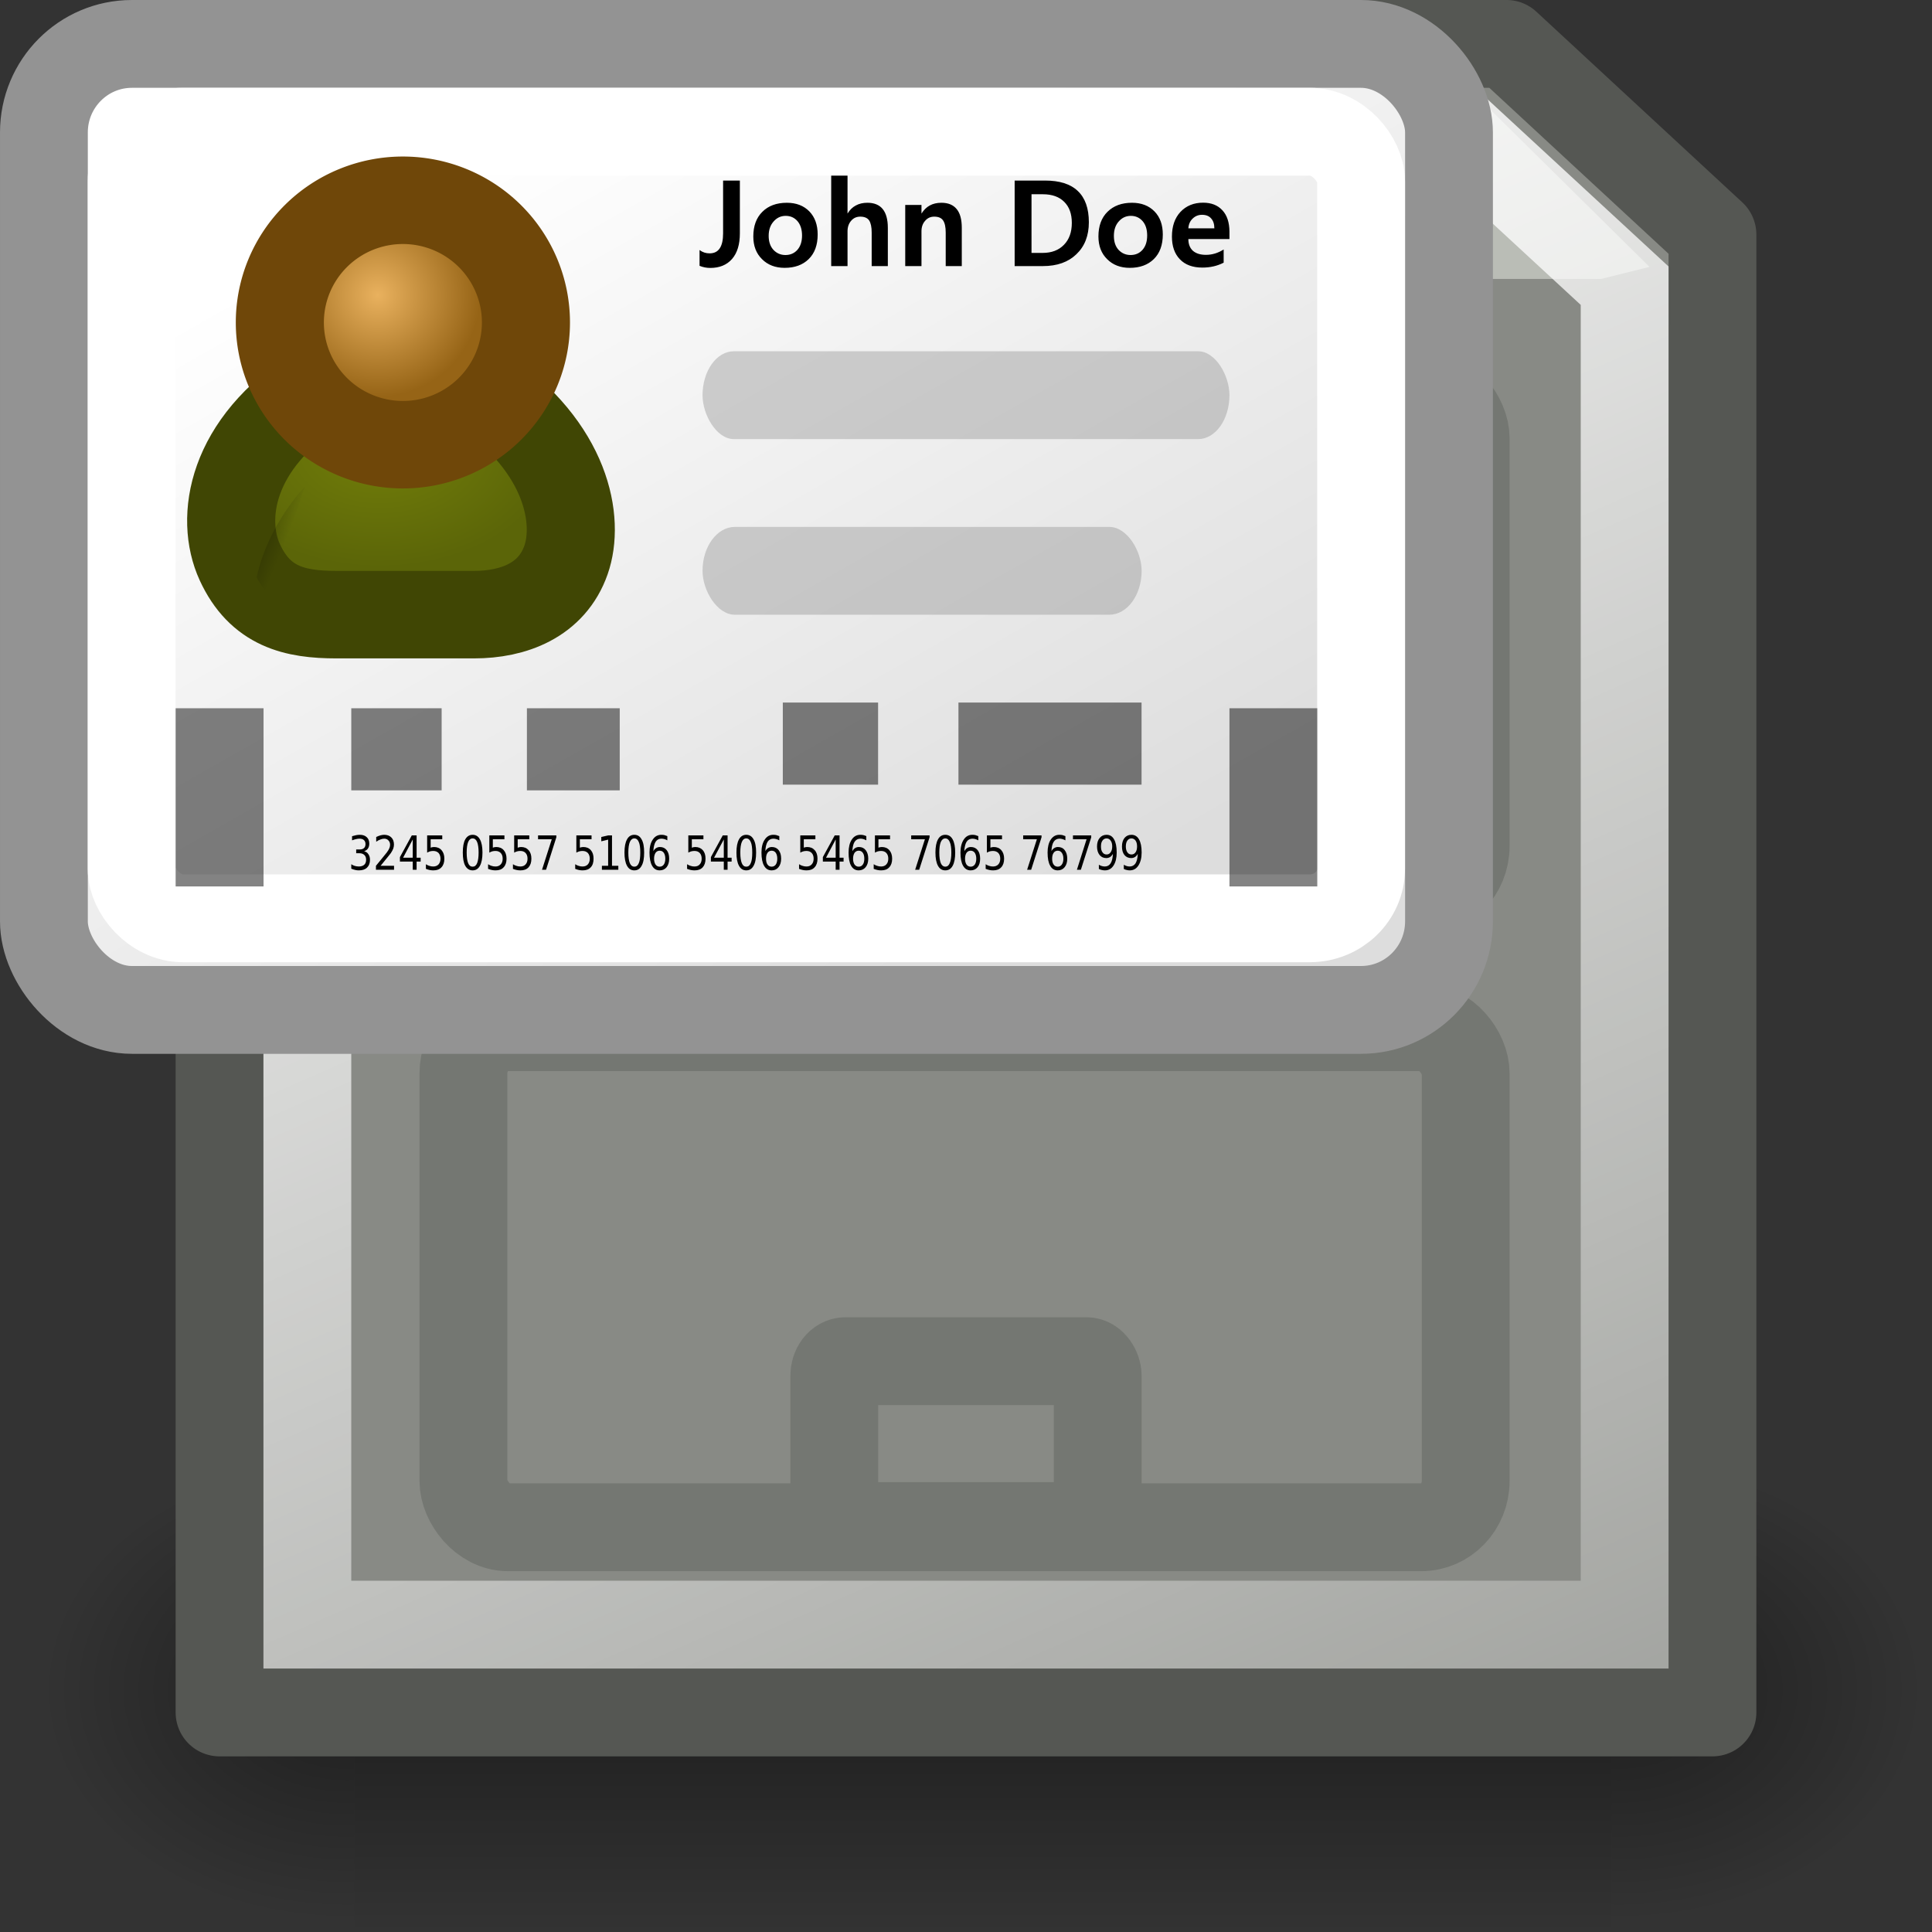 <?xml version="1.0" encoding="UTF-8" standalone="no"?>
<!-- Created with Inkscape (http://www.inkscape.org/) -->
<svg
   xmlns:dc="http://purl.org/dc/elements/1.1/"
   xmlns:cc="http://web.resource.org/cc/"
   xmlns:rdf="http://www.w3.org/1999/02/22-rdf-syntax-ns#"
   xmlns:svg="http://www.w3.org/2000/svg"
   xmlns="http://www.w3.org/2000/svg"
   xmlns:xlink="http://www.w3.org/1999/xlink"
   xmlns:sodipodi="http://sodipodi.sourceforge.net/DTD/sodipodi-0.dtd"
   xmlns:inkscape="http://www.inkscape.org/namespaces/inkscape"
   width="22"
   height="22"
   id="svg1288"
   sodipodi:version="0.32"
   inkscape:version="0.44"
   sodipodi:docbase="/home/jimmac/src/cvs/gnome/nld-ui/trunk/tango-yast2-theme/icons/22x22/apps/apparmor"
   sodipodi:docname="yast-ldap-browser.svg"
   inkscape:export-filename="/home/jimmac/src/cvs/gnome/nld-ui/trunk/tango-yast2-theme/icons/22x22/apps/yast-ldap-browser.png"
   inkscape:export-xdpi="90"
   inkscape:export-ydpi="90"
   version="1.0">
  <rect width="100%" height="100%" fill="#333333" stroke="none"/>
  <defs
     id="defs3">
    <linearGradient
       id="linearGradient6732">
      <stop
         style="stop-color:#ffffff;stop-opacity:1;"
         offset="0"
         id="stop6734" />
      <stop
         style="stop-color:#dddddd;stop-opacity:1;"
         offset="1"
         id="stop6736" />
    </linearGradient>
    <linearGradient
       inkscape:collect="always"
       id="linearGradient4356">
      <stop
         style="stop-color:#000000;stop-opacity:1;"
         offset="0"
         id="stop4358" />
      <stop
         style="stop-color:#000000;stop-opacity:0;"
         offset="1"
         id="stop4360" />
    </linearGradient>
    <linearGradient
       id="linearGradient3824">
      <stop
         style="stop-color:#ffffff;stop-opacity:1;"
         offset="0"
         id="stop3826" />
      <stop
         style="stop-color:#c9c9c9;stop-opacity:1;"
         offset="1"
         id="stop3828" />
    </linearGradient>
    <linearGradient
       id="linearGradient4338">
      <stop
         id="stop4340"
         offset="0"
         style="stop-color:#e9b15e;stop-opacity:1;" />
      <stop
         id="stop4342"
         offset="1"
         style="stop-color:#966416;stop-opacity:1;" />
    </linearGradient>
    <linearGradient
       inkscape:collect="always"
       id="linearGradient3816">
      <stop
         style="stop-color:#000000;stop-opacity:1;"
         offset="0"
         id="stop3818" />
      <stop
         style="stop-color:#000000;stop-opacity:0;"
         offset="1"
         id="stop3820" />
    </linearGradient>
    <linearGradient
       id="linearGradient4344">
      <stop
         style="stop-color:#727e0a;stop-opacity:1;"
         offset="0"
         id="stop4346" />
      <stop
         style="stop-color:#5b6508;stop-opacity:1;"
         offset="1"
         id="stop4348" />
    </linearGradient>
    <radialGradient
       inkscape:collect="always"
       xlink:href="#linearGradient5060"
       id="radialGradient5031"
       gradientUnits="userSpaceOnUse"
       gradientTransform="matrix(-2.774,0,0,1.97,112.762,-872.885)"
       cx="605.714"
       cy="486.648"
       fx="605.714"
       fy="486.648"
       r="117.143" />
    <linearGradient
       inkscape:collect="always"
       id="linearGradient5060">
      <stop
         style="stop-color:black;stop-opacity:1;"
         offset="0"
         id="stop5062" />
      <stop
         style="stop-color:black;stop-opacity:0;"
         offset="1"
         id="stop5064" />
    </linearGradient>
    <radialGradient
       inkscape:collect="always"
       xlink:href="#linearGradient5060"
       id="radialGradient5029"
       gradientUnits="userSpaceOnUse"
       gradientTransform="matrix(2.774,0,0,1.97,-1891.633,-872.885)"
       cx="605.714"
       cy="486.648"
       fx="605.714"
       fy="486.648"
       r="117.143" />
    <linearGradient
       id="linearGradient5048">
      <stop
         style="stop-color:black;stop-opacity:0;"
         offset="0"
         id="stop5050" />
      <stop
         id="stop5056"
         offset="0.5"
         style="stop-color:black;stop-opacity:1;" />
      <stop
         style="stop-color:black;stop-opacity:0;"
         offset="1"
         id="stop5052" />
    </linearGradient>
    <linearGradient
       inkscape:collect="always"
       xlink:href="#linearGradient5048"
       id="linearGradient5027"
       gradientUnits="userSpaceOnUse"
       gradientTransform="matrix(2.774,0,0,1.97,-1892.179,-872.885)"
       x1="302.857"
       y1="366.648"
       x2="302.857"
       y2="609.505" />
    <linearGradient
       id="linearGradient3085">
      <stop
         id="stop3087"
         offset="0"
         style="stop-color:#b47002;stop-opacity:1;" />
      <stop
         id="stop3089"
         offset="1"
         style="stop-color:#6b4301;stop-opacity:1;" />
    </linearGradient>
    <linearGradient
       inkscape:collect="always"
       id="linearGradient2368">
      <stop
         style="stop-color:#ffffff;stop-opacity:1;"
         offset="0"
         id="stop2370" />
      <stop
         style="stop-color:#ffffff;stop-opacity:0;"
         offset="1"
         id="stop2372" />
    </linearGradient>
    <linearGradient
       inkscape:collect="always"
       id="linearGradient2182">
      <stop
         style="stop-color:#000000;stop-opacity:1;"
         offset="0"
         id="stop2184" />
      <stop
         style="stop-color:#000000;stop-opacity:0;"
         offset="1"
         id="stop2186" />
    </linearGradient>
    <radialGradient
       inkscape:collect="always"
       xlink:href="#linearGradient2182"
       id="radialGradient2188"
       cx="25.357"
       cy="36.5"
       fx="25.357"
       fy="36.5"
       r="14.714"
       gradientTransform="matrix(1,0,0,0.5,0,18.25)"
       gradientUnits="userSpaceOnUse" />
    <linearGradient
       inkscape:collect="always"
       xlink:href="#linearGradient2368"
       id="linearGradient2374"
       x1="14.681"
       y1="7.219"
       x2="38.694"
       y2="57.469"
       gradientUnits="userSpaceOnUse"
       gradientTransform="matrix(0.558,0,0,0.515,-3.016,-2.962)" />
    <linearGradient
       inkscape:collect="always"
       xlink:href="#linearGradient6732"
       id="linearGradient3474"
       gradientUnits="userSpaceOnUse"
       gradientTransform="matrix(0.404,0,0,0.367,2.322,-0.8)"
       x1="16.25"
       y1="12.25"
       x2="31.5"
       y2="36.625" />
    <radialGradient
       inkscape:collect="always"
       xlink:href="#linearGradient4344"
       id="radialGradient3476"
       gradientUnits="userSpaceOnUse"
       gradientTransform="matrix(1,0,0,0.682,19.762,14.904)"
       cx="16.215"
       cy="19.836"
       fx="16.215"
       fy="19.836"
       r="13.565" />
    <radialGradient
       inkscape:collect="always"
       xlink:href="#linearGradient3816"
       id="radialGradient3478"
       gradientUnits="userSpaceOnUse"
       cx="31.113"
       cy="19.009"
       fx="31.113"
       fy="19.009"
       r="8.662" />
    <radialGradient
       inkscape:collect="always"
       xlink:href="#linearGradient4338"
       id="radialGradient3480"
       gradientUnits="userSpaceOnUse"
       gradientTransform="matrix(0.788,0,0,0.788,6.221,3.618)"
       cx="29.345"
       cy="17.064"
       fx="29.345"
       fy="17.064"
       r="9.162" />
    <linearGradient
       inkscape:collect="always"
       xlink:href="#linearGradient4356"
       id="linearGradient3484"
       gradientUnits="userSpaceOnUse"
       gradientTransform="matrix(0.983,0.182,-0.182,0.983,12.69,-3.155)"
       x1="20.662"
       y1="35.818"
       x2="22.627"
       y2="36.218" />
  </defs>
  <sodipodi:namedview
     stroke="#e9b96e"
     fill="#e9b96e"
     id="base"
     pagecolor="#ffffff"
     bordercolor="#666666"
     borderopacity="0.141"
     inkscape:pageopacity="0.0"
     inkscape:pageshadow="2"
     inkscape:zoom="1"
     inkscape:cx="5.5088944"
     inkscape:cy="5.3197231"
     inkscape:current-layer="layer1"
     showgrid="true"
     inkscape:grid-bbox="true"
     inkscape:document-units="px"
     showborder="true"
     inkscape:showpageshadow="false"
     inkscape:window-width="1175"
     inkscape:window-height="990"
     inkscape:window-x="370"
     inkscape:window-y="74"
     width="22px"
     height="22px" />
  <g
     id="layer1"
     inkscape:label="Layer 1"
     inkscape:groupmode="layer">
    <g
       id="g5022"
       transform="matrix(1.068429e-2,0,0,1.144474e-2,20.695,18.258)">
      <rect
         y="-150.697"
         x="-1559.252"
         height="478.357"
         width="1339.633"
         id="rect4173"
         style="opacity:0.402;color:black;fill:url(#linearGradient5027);fill-opacity:1;fill-rule:nonzero;stroke:none;stroke-width:1;stroke-linecap:round;stroke-linejoin:miter;marker:none;marker-start:none;marker-mid:none;marker-end:none;stroke-miterlimit:4;stroke-dasharray:none;stroke-dashoffset:0;stroke-opacity:1;visibility:visible;display:inline;overflow:visible" />
      <path
         sodipodi:nodetypes="cccc"
         id="path5058"
         d="M -219.619,-150.68 C -219.619,-150.68 -219.619,327.65 -219.619,327.65 C -76.745,328.551 125.781,220.481 125.781,88.454 C 125.781,-43.572 -33.655,-150.68 -219.619,-150.68 z "
         style="opacity:0.402;color:black;fill:url(#radialGradient5029);fill-opacity:1;fill-rule:nonzero;stroke:none;stroke-width:1;stroke-linecap:round;stroke-linejoin:miter;marker:none;marker-start:none;marker-mid:none;marker-end:none;stroke-miterlimit:4;stroke-dasharray:none;stroke-dashoffset:0;stroke-opacity:1;visibility:visible;display:inline;overflow:visible" />
      <path
         style="opacity:0.402;color:black;fill:url(#radialGradient5031);fill-opacity:1;fill-rule:nonzero;stroke:none;stroke-width:1;stroke-linecap:round;stroke-linejoin:miter;marker:none;marker-start:none;marker-mid:none;marker-end:none;stroke-miterlimit:4;stroke-dasharray:none;stroke-dashoffset:0;stroke-opacity:1;visibility:visible;display:inline;overflow:visible"
         d="M -1559.252,-150.68 C -1559.252,-150.68 -1559.252,327.65 -1559.252,327.65 C -1702.127,328.551 -1904.652,220.481 -1904.652,88.454 C -1904.652,-43.572 -1745.216,-150.68 -1559.252,-150.68 z "
         id="path5018"
         sodipodi:nodetypes="cccc" />
    </g>
    <path
       style="fill:#888a85;fill-opacity:1;fill-rule:evenodd;stroke:#555753;stroke-width:1px;stroke-linecap:round;stroke-linejoin:round;stroke-opacity:1"
       d="M 2.5,2.671 L 2.5,19.5 L 19.5,19.5 L 19.5,2.671 L 17.155,0.5 L 4.845,0.5 L 2.5,2.671 z "
       id="path1414" />
    <path
       style="fill:#babdb6;fill-opacity:1;fill-rule:evenodd;stroke:none;stroke-width:1px;stroke-linecap:butt;stroke-linejoin:miter;stroke-opacity:1"
       d="M 5.476,0.946 L 3.435,3.039 L 4.086,3.176 L 18.234,3.176 L 18.783,3.039 L 16.665,0.946 L 5.476,0.946 z "
       id="path2380"
       sodipodi:nodetypes="ccccccc" />
    <rect
       style="opacity:1;color:black;fill:#888a85;fill-opacity:1;fill-rule:evenodd;stroke:#747772;stroke-width:1px;stroke-linecap:round;stroke-linejoin:round;marker:none;marker-start:none;marker-mid:none;marker-end:none;stroke-miterlimit:4;stroke-dasharray:none;stroke-dashoffset:0;stroke-opacity:1;visibility:visible;display:inline;overflow:visible;font-family:Bitstream Vera Sans"
       id="rect3470"
       width="11.413"
       height="5.694"
       x="5.277"
       y="11.697"
       rx="0.505"
       ry="0.526" />
    <path
       id="path2358"
       d="M 3.5,3.253 L 3.5,18.5 L 18.5,18.5 L 18.5,3.253 L 16.602,1.5 L 5.398,1.5 L 3.5,3.253 z "
       style="fill:none;fill-opacity:1;fill-rule:evenodd;stroke:url(#linearGradient2374);stroke-width:1;stroke-linecap:butt;stroke-linejoin:miter;stroke-miterlimit:4;stroke-dasharray:none;stroke-opacity:1"
       sodipodi:nodetypes="ccccccc" />
    <rect
       ry="0.526"
       rx="0.505"
       y="4.466"
       x="5.277"
       height="5.694"
       width="11.413"
       id="rect3077"
       style="opacity:1;color:black;fill:#888a85;fill-opacity:1;fill-rule:evenodd;stroke:#747772;stroke-width:1px;stroke-linecap:round;stroke-linejoin:round;marker:none;marker-start:none;marker-mid:none;marker-end:none;stroke-miterlimit:4;stroke-dasharray:none;stroke-dashoffset:0;stroke-opacity:1;visibility:visible;display:inline;overflow:visible;font-family:Bitstream Vera Sans" />
    <rect
       style="opacity:1;color:black;fill:#888a85;fill-opacity:1;fill-rule:evenodd;stroke:#747772;stroke-width:1px;stroke-linecap:round;stroke-linejoin:round;marker:none;marker-start:none;marker-mid:none;marker-end:none;stroke-miterlimit:4;stroke-dasharray:none;stroke-dashoffset:0;stroke-opacity:1;visibility:visible;display:inline;overflow:visible;font-family:Bitstream Vera Sans"
       id="rect3079"
       width="3.243"
       height="1.626"
       x="9.331"
       y="8.52"
       rx="0.138"
       ry="0.144" />
    <g
       id="g3443"
       transform="translate(-3.438,-2)">
      <rect
         ry="1.008"
         rx="1.002"
         y="2.5"
         x="3.938"
         height="11"
         width="16"
         id="rect5857"
         style="opacity:1;color:black;fill:url(#linearGradient3474);fill-opacity:1;fill-rule:evenodd;stroke:#939393;stroke-width:1;stroke-linecap:butt;stroke-linejoin:miter;marker:none;marker-start:none;marker-mid:none;marker-end:none;stroke-miterlimit:4;stroke-dasharray:none;stroke-dashoffset:0;stroke-opacity:1;visibility:visible;display:inline;overflow:visible" />
      <rect
         style="opacity:1;color:black;fill:none;fill-opacity:1;fill-rule:evenodd;stroke:white;stroke-width:1;stroke-linecap:butt;stroke-linejoin:miter;marker:none;marker-start:none;marker-mid:none;marker-end:none;stroke-miterlimit:4;stroke-dasharray:none;stroke-dashoffset:0;stroke-opacity:1;visibility:visible;display:inline;overflow:visible"
         id="rect6740"
         width="14"
         height="8.957"
         x="4.937"
         y="3.5"
         rx="0.585"
         ry="0.565" />
      <g
         transform="matrix(0.148,0,0,0.147,2.439,2.927)"
         id="g6935">
        <path
           style="opacity:1;color:black;fill:url(#radialGradient3476);fill-opacity:1;fill-rule:evenodd;stroke:#404604;stroke-width:6.778px;stroke-linecap:round;stroke-linejoin:round;marker:none;marker-start:none;marker-mid:none;marker-end:none;stroke-miterlimit:4;stroke-dasharray:none;stroke-dashoffset:0;stroke-opacity:1;visibility:visible;display:inline;overflow:visible"
           d="M 32.623,41.306 L 43.23,41.306 C 46.235,41.306 49.211,40.204 50.301,37.064 C 51.337,34.081 50.478,28.402 43.76,23.805 L 31.209,23.805 C 24.492,28.048 23.652,33.85 25.199,37.241 C 26.774,40.694 29.442,41.306 32.623,41.306 z "
           id="path2329"
           sodipodi:nodetypes="cczcczc" />
        <path
           sodipodi:nodetypes="cccc"
           id="path3812"
           d="M 37.695,26.457 C 37.695,26.457 35.543,28.117 35.729,30.118 C 33.687,28.317 33.629,24.866 33.629,24.866 L 37.695,26.457 z "
           style="opacity:1;color:black;fill:#9db029;fill-opacity:1;fill-rule:evenodd;stroke:none;stroke-width:1px;stroke-linecap:round;stroke-linejoin:round;marker:none;marker-start:none;marker-mid:none;marker-end:none;stroke-miterlimit:4;stroke-dasharray:none;stroke-dashoffset:0;stroke-opacity:1;visibility:visible;display:inline;overflow:visible" />
        <path
           style="opacity:1;color:black;fill:#9db029;fill-opacity:1;fill-rule:evenodd;stroke:none;stroke-width:1px;stroke-linecap:round;stroke-linejoin:round;marker:none;marker-start:none;marker-mid:none;marker-end:none;stroke-miterlimit:4;stroke-dasharray:none;stroke-dashoffset:0;stroke-opacity:1;visibility:visible;display:inline;overflow:visible"
           d="M 38.673,26.457 C 38.673,26.457 40.824,28.117 40.639,30.118 C 42.68,28.317 42.739,24.866 42.739,24.866 L 38.673,26.457 z "
           id="path3810"
           sodipodi:nodetypes="cccc" />
        <path
           d="M 39.775 19.009 A 8.662 8.662 0 1 1  22.451,19.009 A 8.662 8.662 0 1 1  39.775 19.009 z"
           sodipodi:ry="8.6620579"
           sodipodi:rx="8.6620579"
           sodipodi:cy="19.008621"
           sodipodi:cx="31.112698"
           id="path3814"
           style="opacity:1;color:black;fill:url(#radialGradient3478);fill-opacity:1;fill-rule:evenodd;stroke:none;stroke-width:1px;stroke-linecap:round;stroke-linejoin:round;marker:none;marker-start:none;marker-mid:none;marker-end:none;stroke-miterlimit:4;stroke-dasharray:none;stroke-dashoffset:0;stroke-opacity:1;visibility:visible;display:inline;overflow:visible"
           sodipodi:type="arc"
           transform="translate(6.512,3.17)" />
        <path
           sodipodi:type="arc"
           style="opacity:1;color:black;fill:url(#radialGradient3480);fill-opacity:1;fill-rule:evenodd;stroke:#6f4709;stroke-width:6.2px;stroke-linecap:round;stroke-linejoin:round;marker:none;marker-start:none;marker-mid:none;marker-end:none;stroke-miterlimit:4;stroke-dasharray:none;stroke-dashoffset:0;stroke-opacity:1;visibility:visible;display:inline;overflow:visible"
           id="path2327"
           sodipodi:cx="31.112698"
           sodipodi:cy="19.008621"
           sodipodi:rx="8.6620579"
           sodipodi:ry="8.6620579"
           d="M 39.775 19.009 A 8.662 8.662 0 1 1  22.451,19.009 A 8.662 8.662 0 1 1  39.775 19.009 z"
           transform="matrix(1.093,0,0,1.093,3.742,-2.102)" />
        <path
           style="opacity:0.228;color:black;fill:url(#linearGradient3484);fill-opacity:1;fill-rule:evenodd;stroke:none;stroke-width:1px;stroke-linecap:round;stroke-linejoin:round;marker:none;marker-start:none;marker-mid:none;marker-end:none;stroke-miterlimit:4;stroke-dasharray:none;stroke-dashoffset:0;stroke-opacity:1;visibility:visible;display:inline;overflow:visible"
           d="M 28.31,40.272 C 27.063,39.727 26.504,38.414 26.504,38.414 C 27.346,34.345 30.224,31.368 30.224,31.368 C 30.224,31.368 27.945,37.779 28.31,40.272 z "
           id="path4368"
           sodipodi:nodetypes="cccc" />
      </g>
      <path
         id="text6970"
         d="M 11.863,4.657 C 11.863,4.784 11.833,4.882 11.773,4.95 C 11.713,5.018 11.63,5.051 11.526,5.051 C 11.483,5.051 11.443,5.043 11.404,5.027 L 11.404,4.847 C 11.438,4.873 11.476,4.885 11.518,4.885 C 11.569,4.885 11.607,4.867 11.633,4.829 C 11.659,4.791 11.672,4.734 11.672,4.658 L 11.672,4.056 L 11.863,4.056 L 11.863,4.657 M 12.398,4.309 C 12.505,4.309 12.59,4.342 12.654,4.407 C 12.717,4.472 12.749,4.56 12.749,4.67 C 12.749,4.79 12.715,4.883 12.647,4.95 C 12.579,5.017 12.487,5.05 12.373,5.05 C 12.267,5.05 12.181,5.017 12.115,4.951 C 12.049,4.886 12.016,4.8 12.016,4.693 C 12.016,4.574 12.05,4.48 12.119,4.412 C 12.188,4.343 12.281,4.309 12.398,4.309 M 12.382,4.904 C 12.438,4.904 12.483,4.884 12.518,4.845 C 12.553,4.805 12.571,4.751 12.571,4.682 C 12.571,4.613 12.553,4.558 12.519,4.518 C 12.484,4.478 12.439,4.458 12.385,4.458 C 12.331,4.458 12.285,4.479 12.248,4.521 C 12.21,4.563 12.191,4.618 12.191,4.686 C 12.191,4.754 12.21,4.807 12.246,4.846 C 12.283,4.885 12.329,4.904 12.382,4.904 M 13.548,5.03 L 13.364,5.03 L 13.364,4.649 C 13.364,4.585 13.354,4.539 13.335,4.51 C 13.315,4.481 13.281,4.467 13.234,4.467 C 13.192,4.467 13.157,4.482 13.13,4.514 C 13.103,4.545 13.089,4.585 13.089,4.633 L 13.089,5.03 L 12.903,5.03 L 12.903,4 L 13.089,4 L 13.089,4.432 C 13.114,4.391 13.145,4.36 13.183,4.34 C 13.221,4.319 13.265,4.309 13.315,4.309 C 13.393,4.309 13.451,4.333 13.49,4.381 C 13.528,4.428 13.548,4.499 13.548,4.595 L 13.548,5.03 M 14.39,5.03 L 14.207,5.03 L 14.207,4.649 C 14.207,4.585 14.197,4.539 14.177,4.51 C 14.157,4.481 14.124,4.467 14.076,4.467 C 14.035,4.467 14,4.482 13.973,4.514 C 13.945,4.545 13.931,4.585 13.931,4.633 L 13.931,5.03 L 13.746,5.03 L 13.746,4.334 L 13.931,4.334 L 13.931,4.432 C 13.957,4.391 13.988,4.36 14.025,4.34 C 14.063,4.319 14.108,4.309 14.158,4.309 C 14.235,4.309 14.293,4.333 14.332,4.381 C 14.371,4.428 14.39,4.499 14.39,4.595 L 14.39,5.03 M 14.992,4.056 L 15.337,4.056 C 15.503,4.056 15.628,4.095 15.711,4.175 C 15.795,4.254 15.837,4.373 15.837,4.531 C 15.837,4.683 15.79,4.805 15.695,4.895 C 15.602,4.985 15.475,5.03 15.314,5.03 L 14.992,5.03 L 14.992,4.056 M 15.184,4.88 L 15.31,4.88 C 15.413,4.88 15.494,4.849 15.553,4.788 C 15.613,4.727 15.643,4.644 15.643,4.538 C 15.643,4.435 15.614,4.355 15.556,4.298 C 15.499,4.241 15.418,4.212 15.315,4.212 L 15.184,4.212 L 15.184,4.88 M 16.328,4.309 C 16.435,4.309 16.52,4.342 16.584,4.407 C 16.648,4.472 16.679,4.56 16.679,4.67 C 16.679,4.79 16.645,4.883 16.577,4.95 C 16.509,5.017 16.417,5.05 16.303,5.05 C 16.197,5.05 16.111,5.017 16.045,4.951 C 15.979,4.886 15.946,4.8 15.946,4.693 C 15.946,4.574 15.98,4.48 16.049,4.412 C 16.119,4.343 16.211,4.309 16.328,4.309 M 16.312,4.904 C 16.368,4.904 16.413,4.884 16.448,4.845 C 16.483,4.805 16.501,4.751 16.501,4.682 C 16.501,4.613 16.484,4.558 16.449,4.518 C 16.414,4.478 16.369,4.458 16.315,4.458 C 16.261,4.458 16.215,4.479 16.178,4.521 C 16.14,4.563 16.122,4.618 16.122,4.686 C 16.122,4.754 16.14,4.807 16.176,4.846 C 16.213,4.885 16.259,4.904 16.312,4.904 M 17.438,4.722 L 16.97,4.722 C 16.97,4.779 16.987,4.824 17.022,4.856 C 17.058,4.887 17.107,4.902 17.171,4.902 C 17.24,4.902 17.307,4.882 17.372,4.841 L 17.372,4.991 C 17.299,5.029 17.218,5.047 17.129,5.047 C 17.02,5.047 16.935,5.016 16.874,4.953 C 16.813,4.89 16.783,4.804 16.783,4.694 C 16.783,4.577 16.815,4.483 16.88,4.413 C 16.946,4.343 17.032,4.308 17.138,4.308 C 17.232,4.308 17.305,4.337 17.358,4.395 C 17.411,4.452 17.437,4.533 17.438,4.636 L 17.438,4.722 M 17.266,4.6 C 17.266,4.552 17.254,4.514 17.229,4.487 C 17.205,4.459 17.17,4.446 17.125,4.446 C 17.085,4.446 17.049,4.46 17.02,4.488 C 16.99,4.516 16.973,4.553 16.97,4.6 L 17.266,4.6"
         style="font-size:4.121px;font-style:normal;font-variant:normal;font-weight:bold;font-stretch:normal;text-align:start;line-height:120%;writing-mode:lr-tb;text-anchor:start;fill:black;fill-opacity:1;stroke:none;stroke-width:1pt;stroke-linecap:butt;stroke-linejoin:miter;stroke-opacity:1;font-family:Segoe" />
      <rect
         ry="0.516"
         rx="0.356"
         y="6"
         x="11.438"
         height="1"
         width="6"
         id="rect6978"
         style="opacity:0.398;color:black;fill:#8d8d8d;fill-opacity:1;fill-rule:evenodd;stroke:none;stroke-width:1;stroke-linecap:butt;stroke-linejoin:miter;marker:none;marker-start:none;marker-mid:none;marker-end:none;stroke-miterlimit:4;stroke-dasharray:none;stroke-dashoffset:0;stroke-opacity:1;visibility:visible;display:inline;overflow:visible" />
      <rect
         style="opacity:0.398;color:black;fill:#8d8d8d;fill-opacity:1;fill-rule:evenodd;stroke:none;stroke-width:1;stroke-linecap:butt;stroke-linejoin:miter;marker:none;marker-start:none;marker-mid:none;marker-end:none;stroke-miterlimit:4;stroke-dasharray:none;stroke-dashoffset:0;stroke-opacity:1;visibility:visible;display:inline;overflow:visible"
         id="rect6980"
         width="5"
         height="1"
         x="11.438"
         y="8"
         rx="0.368"
         ry="0.516" />
      <rect
         y="10.065"
         x="17.438"
         height="2.029"
         width="1"
         id="rect7031"
         style="opacity:0.485;color:black;fill:black;fill-opacity:1;fill-rule:evenodd;stroke:none;stroke-width:1;stroke-linecap:butt;stroke-linejoin:miter;marker:none;marker-start:none;marker-mid:none;marker-end:none;stroke-miterlimit:4;stroke-dasharray:none;stroke-dashoffset:0;stroke-opacity:1;visibility:visible;display:inline;overflow:visible" />
      <path
         id="text7050"
         d="M 7.584,11.693 C 7.605,11.698 7.622,11.709 7.633,11.727 C 7.645,11.744 7.651,11.765 7.651,11.79 C 7.651,11.829 7.64,11.858 7.618,11.879 C 7.596,11.901 7.565,11.911 7.524,11.911 C 7.511,11.911 7.497,11.91 7.482,11.906 C 7.468,11.903 7.453,11.898 7.438,11.892 L 7.438,11.841 C 7.45,11.849 7.463,11.856 7.477,11.86 C 7.492,11.864 7.507,11.867 7.523,11.867 C 7.55,11.867 7.571,11.86 7.586,11.847 C 7.6,11.834 7.607,11.815 7.607,11.79 C 7.607,11.767 7.601,11.749 7.587,11.736 C 7.574,11.723 7.555,11.716 7.531,11.716 L 7.494,11.716 L 7.494,11.673 L 7.533,11.673 C 7.555,11.673 7.571,11.668 7.583,11.657 C 7.594,11.647 7.6,11.632 7.6,11.612 C 7.6,11.592 7.594,11.577 7.582,11.566 C 7.57,11.555 7.553,11.55 7.531,11.55 C 7.519,11.55 7.506,11.552 7.493,11.555 C 7.479,11.558 7.464,11.563 7.447,11.569 L 7.447,11.522 C 7.464,11.517 7.48,11.513 7.494,11.51 C 7.509,11.507 7.522,11.506 7.535,11.506 C 7.569,11.506 7.595,11.515 7.614,11.533 C 7.634,11.551 7.643,11.576 7.643,11.607 C 7.643,11.629 7.638,11.647 7.628,11.662 C 7.618,11.677 7.603,11.687 7.584,11.693 M 7.772,11.859 L 7.925,11.859 L 7.925,11.904 L 7.719,11.904 L 7.719,11.859 C 7.736,11.838 7.759,11.81 7.787,11.776 C 7.816,11.74 7.834,11.718 7.842,11.708 C 7.856,11.689 7.866,11.673 7.871,11.66 C 7.877,11.646 7.88,11.633 7.88,11.62 C 7.88,11.6 7.874,11.583 7.861,11.57 C 7.849,11.557 7.834,11.55 7.814,11.55 C 7.8,11.55 7.786,11.553 7.771,11.559 C 7.755,11.564 7.739,11.573 7.722,11.585 L 7.722,11.531 C 7.739,11.523 7.756,11.516 7.771,11.512 C 7.787,11.508 7.801,11.506 7.813,11.506 C 7.847,11.506 7.874,11.516 7.894,11.536 C 7.914,11.556 7.924,11.583 7.924,11.617 C 7.924,11.633 7.921,11.648 7.916,11.663 C 7.911,11.677 7.902,11.694 7.889,11.714 C 7.885,11.719 7.874,11.733 7.854,11.758 C 7.835,11.782 7.808,11.816 7.772,11.859 M 8.138,11.559 L 8.028,11.767 L 8.138,11.767 L 8.138,11.559 M 8.127,11.513 L 8.182,11.513 L 8.182,11.767 L 8.228,11.767 L 8.228,11.811 L 8.182,11.811 L 8.182,11.904 L 8.138,11.904 L 8.138,11.811 L 7.992,11.811 L 7.992,11.76 L 8.127,11.513 M 8.302,11.513 L 8.474,11.513 L 8.474,11.557 L 8.342,11.557 L 8.342,11.653 C 8.348,11.65 8.354,11.648 8.361,11.647 C 8.367,11.646 8.374,11.645 8.38,11.645 C 8.416,11.645 8.445,11.657 8.466,11.681 C 8.487,11.705 8.498,11.737 8.498,11.778 C 8.498,11.82 8.487,11.853 8.465,11.876 C 8.443,11.9 8.413,11.911 8.373,11.911 C 8.36,11.911 8.346,11.91 8.331,11.907 C 8.317,11.904 8.303,11.9 8.288,11.894 L 8.288,11.841 C 8.301,11.85 8.314,11.856 8.328,11.86 C 8.342,11.865 8.357,11.867 8.372,11.867 C 8.397,11.867 8.417,11.859 8.432,11.843 C 8.446,11.827 8.454,11.805 8.454,11.778 C 8.454,11.751 8.446,11.729 8.432,11.713 C 8.417,11.698 8.397,11.69 8.372,11.69 C 8.361,11.69 8.349,11.691 8.337,11.694 C 8.326,11.697 8.314,11.702 8.302,11.709 L 8.302,11.513 M 8.82,11.547 C 8.797,11.547 8.78,11.561 8.769,11.588 C 8.758,11.614 8.752,11.655 8.752,11.708 C 8.752,11.762 8.758,11.802 8.769,11.829 C 8.78,11.856 8.797,11.869 8.82,11.869 C 8.843,11.869 8.86,11.856 8.871,11.829 C 8.882,11.802 8.888,11.762 8.888,11.708 C 8.888,11.655 8.882,11.614 8.871,11.588 C 8.86,11.561 8.843,11.547 8.82,11.547 M 8.82,11.506 C 8.856,11.506 8.884,11.523 8.903,11.558 C 8.922,11.592 8.932,11.642 8.932,11.708 C 8.932,11.774 8.922,11.825 8.903,11.859 C 8.884,11.894 8.856,11.911 8.82,11.911 C 8.784,11.911 8.756,11.894 8.736,11.859 C 8.717,11.825 8.708,11.774 8.708,11.708 C 8.708,11.642 8.717,11.592 8.736,11.558 C 8.756,11.523 8.784,11.506 8.82,11.506 M 9.01,11.513 L 9.182,11.513 L 9.182,11.557 L 9.05,11.557 L 9.05,11.653 C 9.056,11.65 9.063,11.648 9.069,11.647 C 9.075,11.646 9.082,11.645 9.088,11.645 C 9.124,11.645 9.153,11.657 9.174,11.681 C 9.195,11.705 9.206,11.737 9.206,11.778 C 9.206,11.82 9.195,11.853 9.173,11.876 C 9.152,11.9 9.121,11.911 9.081,11.911 C 9.068,11.911 9.054,11.91 9.04,11.907 C 9.026,11.904 9.011,11.9 8.996,11.894 L 8.996,11.841 C 9.009,11.85 9.023,11.856 9.036,11.86 C 9.05,11.865 9.065,11.867 9.081,11.867 C 9.106,11.867 9.125,11.859 9.14,11.843 C 9.155,11.827 9.162,11.805 9.162,11.778 C 9.162,11.751 9.155,11.729 9.14,11.713 C 9.125,11.698 9.106,11.69 9.081,11.69 C 9.069,11.69 9.057,11.691 9.045,11.694 C 9.034,11.697 9.022,11.702 9.01,11.709 L 9.01,11.513 M 9.293,11.513 L 9.465,11.513 L 9.465,11.557 L 9.333,11.557 L 9.333,11.653 C 9.34,11.65 9.346,11.648 9.352,11.647 C 9.359,11.646 9.365,11.645 9.371,11.645 C 9.408,11.645 9.436,11.657 9.457,11.681 C 9.479,11.705 9.489,11.737 9.489,11.778 C 9.489,11.82 9.478,11.853 9.457,11.876 C 9.435,11.9 9.404,11.911 9.365,11.911 C 9.351,11.911 9.337,11.91 9.323,11.907 C 9.309,11.904 9.294,11.9 9.279,11.894 L 9.279,11.841 C 9.292,11.85 9.306,11.856 9.32,11.86 C 9.334,11.865 9.348,11.867 9.364,11.867 C 9.389,11.867 9.409,11.859 9.423,11.843 C 9.438,11.827 9.445,11.805 9.445,11.778 C 9.445,11.751 9.438,11.729 9.423,11.713 C 9.409,11.698 9.389,11.69 9.364,11.69 C 9.352,11.69 9.34,11.691 9.329,11.694 C 9.317,11.697 9.305,11.702 9.293,11.709 L 9.293,11.513 M 9.565,11.513 L 9.773,11.513 L 9.773,11.535 L 9.656,11.904 L 9.61,11.904 L 9.721,11.557 L 9.565,11.557 L 9.565,11.513 M 10.001,11.513 L 10.174,11.513 L 10.174,11.557 L 10.041,11.557 L 10.041,11.653 C 10.048,11.65 10.054,11.648 10.061,11.647 C 10.067,11.646 10.073,11.645 10.08,11.645 C 10.116,11.645 10.145,11.657 10.166,11.681 C 10.187,11.705 10.197,11.737 10.197,11.778 C 10.197,11.82 10.187,11.853 10.165,11.876 C 10.143,11.9 10.112,11.911 10.073,11.911 C 10.059,11.911 10.045,11.91 10.031,11.907 C 10.017,11.904 10.003,11.9 9.988,11.894 L 9.988,11.841 C 10.001,11.85 10.014,11.856 10.028,11.86 C 10.042,11.865 10.057,11.867 10.072,11.867 C 10.097,11.867 10.117,11.859 10.132,11.843 C 10.146,11.827 10.154,11.805 10.154,11.778 C 10.154,11.751 10.146,11.729 10.132,11.713 C 10.117,11.698 10.097,11.69 10.072,11.69 C 10.06,11.69 10.049,11.691 10.037,11.694 C 10.025,11.697 10.013,11.702 10.001,11.709 L 10.001,11.513 M 10.292,11.859 L 10.363,11.859 L 10.363,11.561 L 10.285,11.58 L 10.285,11.531 L 10.363,11.513 L 10.407,11.513 L 10.407,11.859 L 10.479,11.859 L 10.479,11.904 L 10.292,11.904 L 10.292,11.859 M 10.661,11.547 C 10.639,11.547 10.622,11.561 10.61,11.588 C 10.599,11.614 10.593,11.655 10.593,11.708 C 10.593,11.762 10.599,11.802 10.61,11.829 C 10.622,11.856 10.639,11.869 10.661,11.869 C 10.684,11.869 10.701,11.856 10.712,11.829 C 10.724,11.802 10.729,11.762 10.729,11.708 C 10.729,11.655 10.724,11.614 10.712,11.588 C 10.701,11.561 10.684,11.547 10.661,11.547 M 10.661,11.506 C 10.698,11.506 10.725,11.523 10.744,11.558 C 10.764,11.592 10.773,11.642 10.773,11.708 C 10.773,11.774 10.764,11.825 10.744,11.859 C 10.725,11.894 10.698,11.911 10.661,11.911 C 10.625,11.911 10.597,11.894 10.578,11.859 C 10.559,11.825 10.549,11.774 10.549,11.708 C 10.549,11.642 10.559,11.592 10.578,11.558 C 10.597,11.523 10.625,11.506 10.661,11.506 M 10.95,11.687 C 10.93,11.687 10.915,11.695 10.903,11.711 C 10.892,11.728 10.886,11.75 10.886,11.778 C 10.886,11.806 10.892,11.829 10.903,11.845 C 10.915,11.861 10.93,11.869 10.95,11.869 C 10.97,11.869 10.985,11.861 10.997,11.845 C 11.008,11.829 11.014,11.806 11.014,11.778 C 11.014,11.75 11.008,11.728 10.997,11.711 C 10.985,11.695 10.97,11.687 10.95,11.687 M 11.037,11.521 L 11.037,11.569 C 11.026,11.563 11.015,11.558 11.004,11.555 C 10.992,11.552 10.981,11.55 10.97,11.55 C 10.941,11.55 10.919,11.562 10.904,11.585 C 10.889,11.609 10.88,11.645 10.878,11.692 C 10.886,11.677 10.897,11.665 10.91,11.657 C 10.923,11.649 10.937,11.645 10.953,11.645 C 10.985,11.645 11.011,11.657 11.03,11.681 C 11.049,11.705 11.058,11.737 11.058,11.778 C 11.058,11.818 11.048,11.851 11.029,11.875 C 11.009,11.899 10.983,11.911 10.95,11.911 C 10.912,11.911 10.884,11.894 10.864,11.859 C 10.844,11.825 10.834,11.774 10.834,11.708 C 10.834,11.647 10.846,11.597 10.871,11.561 C 10.895,11.524 10.928,11.506 10.969,11.506 C 10.98,11.506 10.991,11.507 11.002,11.509 C 11.013,11.512 11.025,11.516 11.037,11.521 M 11.276,11.513 L 11.448,11.513 L 11.448,11.557 L 11.316,11.557 L 11.316,11.653 C 11.323,11.65 11.329,11.648 11.335,11.647 C 11.342,11.646 11.348,11.645 11.355,11.645 C 11.391,11.645 11.419,11.657 11.441,11.681 C 11.462,11.705 11.472,11.737 11.472,11.778 C 11.472,11.82 11.461,11.853 11.44,11.876 C 11.418,11.9 11.387,11.911 11.348,11.911 C 11.334,11.911 11.32,11.91 11.306,11.907 C 11.292,11.904 11.277,11.9 11.262,11.894 L 11.262,11.841 C 11.275,11.85 11.289,11.856 11.303,11.86 C 11.317,11.865 11.331,11.867 11.347,11.867 C 11.372,11.867 11.392,11.859 11.406,11.843 C 11.421,11.827 11.428,11.805 11.428,11.778 C 11.428,11.751 11.421,11.729 11.406,11.713 C 11.392,11.698 11.372,11.69 11.347,11.69 C 11.335,11.69 11.323,11.691 11.312,11.694 C 11.3,11.697 11.288,11.702 11.276,11.709 L 11.276,11.513 M 11.68,11.559 L 11.569,11.767 L 11.68,11.767 L 11.68,11.559 M 11.668,11.513 L 11.723,11.513 L 11.723,11.767 L 11.769,11.767 L 11.769,11.811 L 11.723,11.811 L 11.723,11.904 L 11.68,11.904 L 11.68,11.811 L 11.533,11.811 L 11.533,11.76 L 11.668,11.513 M 11.936,11.547 C 11.913,11.547 11.896,11.561 11.885,11.588 C 11.874,11.614 11.868,11.655 11.868,11.708 C 11.868,11.762 11.874,11.802 11.885,11.829 C 11.896,11.856 11.913,11.869 11.936,11.869 C 11.959,11.869 11.976,11.856 11.987,11.829 C 11.999,11.802 12.004,11.762 12.004,11.708 C 12.004,11.655 11.999,11.614 11.987,11.588 C 11.976,11.561 11.959,11.547 11.936,11.547 M 11.936,11.506 C 11.972,11.506 12,11.523 12.019,11.558 C 12.039,11.592 12.048,11.642 12.048,11.708 C 12.048,11.774 12.039,11.825 12.019,11.859 C 12,11.894 11.972,11.911 11.936,11.911 C 11.9,11.911 11.872,11.894 11.853,11.859 C 11.834,11.825 11.824,11.774 11.824,11.708 C 11.824,11.642 11.834,11.592 11.853,11.558 C 11.872,11.523 11.9,11.506 11.936,11.506 M 12.225,11.687 C 12.205,11.687 12.189,11.695 12.178,11.711 C 12.166,11.728 12.161,11.75 12.161,11.778 C 12.161,11.806 12.166,11.829 12.178,11.845 C 12.189,11.861 12.205,11.869 12.225,11.869 C 12.245,11.869 12.26,11.861 12.272,11.845 C 12.283,11.829 12.289,11.806 12.289,11.778 C 12.289,11.75 12.283,11.728 12.272,11.711 C 12.26,11.695 12.245,11.687 12.225,11.687 M 12.312,11.521 L 12.312,11.569 C 12.301,11.563 12.29,11.558 12.278,11.555 C 12.267,11.552 12.256,11.55 12.245,11.55 C 12.216,11.55 12.194,11.562 12.179,11.585 C 12.164,11.609 12.155,11.645 12.153,11.692 C 12.161,11.677 12.172,11.665 12.185,11.657 C 12.198,11.649 12.212,11.645 12.227,11.645 C 12.26,11.645 12.286,11.657 12.305,11.681 C 12.324,11.705 12.333,11.737 12.333,11.778 C 12.333,11.818 12.323,11.851 12.303,11.875 C 12.284,11.899 12.258,11.911 12.225,11.911 C 12.187,11.911 12.159,11.894 12.139,11.859 C 12.119,11.825 12.109,11.774 12.109,11.708 C 12.109,11.647 12.121,11.597 12.146,11.561 C 12.17,11.524 12.203,11.506 12.243,11.506 C 12.255,11.506 12.266,11.507 12.277,11.509 C 12.288,11.512 12.3,11.516 12.312,11.521 M 12.551,11.513 L 12.723,11.513 L 12.723,11.557 L 12.591,11.557 L 12.591,11.653 C 12.597,11.65 12.604,11.648 12.61,11.647 C 12.617,11.646 12.623,11.645 12.629,11.645 C 12.666,11.645 12.694,11.657 12.715,11.681 C 12.737,11.705 12.747,11.737 12.747,11.778 C 12.747,11.82 12.736,11.853 12.714,11.876 C 12.693,11.9 12.662,11.911 12.623,11.911 C 12.609,11.911 12.595,11.91 12.581,11.907 C 12.567,11.904 12.552,11.9 12.537,11.894 L 12.537,11.841 C 12.55,11.85 12.564,11.856 12.578,11.86 C 12.592,11.865 12.606,11.867 12.622,11.867 C 12.647,11.867 12.667,11.859 12.681,11.843 C 12.696,11.827 12.703,11.805 12.703,11.778 C 12.703,11.751 12.696,11.729 12.681,11.713 C 12.667,11.698 12.647,11.69 12.622,11.69 C 12.61,11.69 12.598,11.691 12.587,11.694 C 12.575,11.697 12.563,11.702 12.551,11.709 L 12.551,11.513 M 12.954,11.559 L 12.844,11.767 L 12.954,11.767 L 12.954,11.559 M 12.943,11.513 L 12.998,11.513 L 12.998,11.767 L 13.044,11.767 L 13.044,11.811 L 12.998,11.811 L 12.998,11.904 L 12.954,11.904 L 12.954,11.811 L 12.808,11.811 L 12.808,11.76 L 12.943,11.513 M 13.216,11.687 C 13.197,11.687 13.181,11.695 13.169,11.711 C 13.158,11.728 13.152,11.75 13.152,11.778 C 13.152,11.806 13.158,11.829 13.169,11.845 C 13.181,11.861 13.197,11.869 13.216,11.869 C 13.236,11.869 13.252,11.861 13.263,11.845 C 13.275,11.829 13.28,11.806 13.28,11.778 C 13.28,11.75 13.275,11.728 13.263,11.711 C 13.252,11.695 13.236,11.687 13.216,11.687 M 13.303,11.521 L 13.303,11.569 C 13.292,11.563 13.281,11.558 13.27,11.555 C 13.259,11.552 13.248,11.55 13.237,11.55 C 13.208,11.55 13.186,11.562 13.17,11.585 C 13.155,11.609 13.146,11.645 13.144,11.692 C 13.153,11.677 13.163,11.665 13.176,11.657 C 13.189,11.649 13.203,11.645 13.219,11.645 C 13.252,11.645 13.277,11.657 13.296,11.681 C 13.315,11.705 13.325,11.737 13.325,11.778 C 13.325,11.818 13.315,11.851 13.295,11.875 C 13.275,11.899 13.249,11.911 13.216,11.911 C 13.179,11.911 13.15,11.894 13.13,11.859 C 13.11,11.825 13.101,11.774 13.101,11.708 C 13.101,11.647 13.113,11.597 13.137,11.561 C 13.161,11.524 13.194,11.506 13.235,11.506 C 13.246,11.506 13.257,11.507 13.268,11.509 C 13.28,11.512 13.291,11.516 13.303,11.521 M 13.401,11.513 L 13.573,11.513 L 13.573,11.557 L 13.441,11.557 L 13.441,11.653 C 13.447,11.65 13.454,11.648 13.46,11.647 C 13.466,11.646 13.473,11.645 13.479,11.645 C 13.515,11.645 13.544,11.657 13.565,11.681 C 13.586,11.705 13.597,11.737 13.597,11.778 C 13.597,11.82 13.586,11.853 13.564,11.876 C 13.543,11.9 13.512,11.911 13.472,11.911 C 13.459,11.911 13.445,11.91 13.431,11.907 C 13.417,11.904 13.402,11.9 13.387,11.894 L 13.387,11.841 C 13.4,11.85 13.414,11.856 13.428,11.86 C 13.441,11.865 13.456,11.867 13.472,11.867 C 13.497,11.867 13.517,11.859 13.531,11.843 C 13.546,11.827 13.553,11.805 13.553,11.778 C 13.553,11.751 13.546,11.729 13.531,11.713 C 13.517,11.698 13.497,11.69 13.472,11.69 C 13.46,11.69 13.448,11.691 13.436,11.694 C 13.425,11.697 13.413,11.702 13.401,11.709 L 13.401,11.513 M 13.814,11.513 L 14.023,11.513 L 14.023,11.535 L 13.905,11.904 L 13.859,11.904 L 13.97,11.557 L 13.814,11.557 L 13.814,11.513 M 14.202,11.547 C 14.18,11.547 14.163,11.561 14.151,11.588 C 14.14,11.614 14.134,11.655 14.134,11.708 C 14.134,11.762 14.14,11.802 14.151,11.829 C 14.163,11.856 14.18,11.869 14.202,11.869 C 14.225,11.869 14.242,11.856 14.253,11.829 C 14.265,11.802 14.271,11.762 14.271,11.708 C 14.271,11.655 14.265,11.614 14.253,11.588 C 14.242,11.561 14.225,11.547 14.202,11.547 M 14.202,11.506 C 14.239,11.506 14.267,11.523 14.286,11.558 C 14.305,11.592 14.315,11.642 14.315,11.708 C 14.315,11.774 14.305,11.825 14.286,11.859 C 14.267,11.894 14.239,11.911 14.202,11.911 C 14.166,11.911 14.138,11.894 14.119,11.859 C 14.1,11.825 14.09,11.774 14.09,11.708 C 14.09,11.642 14.1,11.592 14.119,11.558 C 14.138,11.523 14.166,11.506 14.202,11.506 M 14.491,11.687 C 14.471,11.687 14.456,11.695 14.444,11.711 C 14.433,11.728 14.427,11.75 14.427,11.778 C 14.427,11.806 14.433,11.829 14.444,11.845 C 14.456,11.861 14.471,11.869 14.491,11.869 C 14.511,11.869 14.526,11.861 14.538,11.845 C 14.549,11.829 14.555,11.806 14.555,11.778 C 14.555,11.75 14.549,11.728 14.538,11.711 C 14.526,11.695 14.511,11.687 14.491,11.687 M 14.578,11.521 L 14.578,11.569 C 14.567,11.563 14.556,11.558 14.545,11.555 C 14.534,11.552 14.523,11.55 14.512,11.55 C 14.483,11.55 14.46,11.562 14.445,11.585 C 14.43,11.609 14.421,11.645 14.419,11.692 C 14.428,11.677 14.438,11.665 14.451,11.657 C 14.464,11.649 14.478,11.645 14.494,11.645 C 14.526,11.645 14.552,11.657 14.571,11.681 C 14.59,11.705 14.599,11.737 14.599,11.778 C 14.599,11.818 14.59,11.851 14.57,11.875 C 14.55,11.899 14.524,11.911 14.491,11.911 C 14.454,11.911 14.425,11.894 14.405,11.859 C 14.385,11.825 14.375,11.774 14.375,11.708 C 14.375,11.647 14.388,11.597 14.412,11.561 C 14.436,11.524 14.469,11.506 14.51,11.506 C 14.521,11.506 14.532,11.507 14.543,11.509 C 14.554,11.512 14.566,11.516 14.578,11.521 M 14.676,11.513 L 14.848,11.513 L 14.848,11.557 L 14.716,11.557 L 14.716,11.653 C 14.722,11.65 14.729,11.648 14.735,11.647 C 14.741,11.646 14.748,11.645 14.754,11.645 C 14.79,11.645 14.819,11.657 14.84,11.681 C 14.861,11.705 14.872,11.737 14.872,11.778 C 14.872,11.82 14.861,11.853 14.839,11.876 C 14.817,11.9 14.787,11.911 14.747,11.911 C 14.734,11.911 14.72,11.91 14.706,11.907 C 14.692,11.904 14.677,11.9 14.662,11.894 L 14.662,11.841 C 14.675,11.85 14.688,11.856 14.702,11.86 C 14.716,11.865 14.731,11.867 14.746,11.867 C 14.771,11.867 14.791,11.859 14.806,11.843 C 14.821,11.827 14.828,11.805 14.828,11.778 C 14.828,11.751 14.821,11.729 14.806,11.713 C 14.791,11.698 14.771,11.69 14.746,11.69 C 14.735,11.69 14.723,11.691 14.711,11.694 C 14.7,11.697 14.688,11.702 14.676,11.709 L 14.676,11.513 M 15.089,11.513 L 15.298,11.513 L 15.298,11.535 L 15.18,11.904 L 15.134,11.904 L 15.245,11.557 L 15.089,11.557 L 15.089,11.513 M 15.483,11.687 C 15.463,11.687 15.447,11.695 15.436,11.711 C 15.424,11.728 15.419,11.75 15.419,11.778 C 15.419,11.806 15.424,11.829 15.436,11.845 C 15.447,11.861 15.463,11.869 15.483,11.869 C 15.502,11.869 15.518,11.861 15.529,11.845 C 15.541,11.829 15.547,11.806 15.547,11.778 C 15.547,11.75 15.541,11.728 15.529,11.711 C 15.518,11.695 15.502,11.687 15.483,11.687 M 15.57,11.521 L 15.57,11.569 C 15.559,11.563 15.548,11.558 15.536,11.555 C 15.525,11.552 15.514,11.55 15.503,11.55 C 15.474,11.55 15.452,11.562 15.437,11.585 C 15.421,11.609 15.413,11.645 15.411,11.692 C 15.419,11.677 15.43,11.665 15.443,11.657 C 15.456,11.649 15.47,11.645 15.485,11.645 C 15.518,11.645 15.544,11.657 15.562,11.681 C 15.581,11.705 15.591,11.737 15.591,11.778 C 15.591,11.818 15.581,11.851 15.561,11.875 C 15.542,11.899 15.515,11.911 15.483,11.911 C 15.445,11.911 15.416,11.894 15.397,11.859 C 15.377,11.825 15.367,11.774 15.367,11.708 C 15.367,11.647 15.379,11.597 15.403,11.561 C 15.428,11.524 15.46,11.506 15.501,11.506 C 15.512,11.506 15.523,11.507 15.535,11.509 C 15.546,11.512 15.558,11.516 15.57,11.521 M 15.656,11.513 L 15.864,11.513 L 15.864,11.535 L 15.746,11.904 L 15.701,11.904 L 15.811,11.557 L 15.656,11.557 L 15.656,11.513 M 15.951,11.895 L 15.951,11.847 C 15.962,11.854 15.973,11.858 15.985,11.862 C 15.996,11.865 16.007,11.867 16.018,11.867 C 16.047,11.867 16.069,11.855 16.084,11.832 C 16.1,11.808 16.108,11.772 16.111,11.724 C 16.102,11.739 16.091,11.751 16.079,11.759 C 16.066,11.767 16.051,11.771 16.036,11.771 C 16.003,11.771 15.978,11.759 15.959,11.736 C 15.94,11.712 15.93,11.68 15.93,11.639 C 15.93,11.598 15.94,11.566 15.96,11.542 C 15.98,11.518 16.006,11.506 16.039,11.506 C 16.076,11.506 16.105,11.523 16.124,11.558 C 16.144,11.592 16.154,11.642 16.154,11.708 C 16.154,11.77 16.142,11.819 16.118,11.856 C 16.094,11.893 16.061,11.911 16.02,11.911 C 16.009,11.911 15.998,11.91 15.986,11.907 C 15.975,11.905 15.963,11.901 15.951,11.895 M 16.039,11.73 C 16.058,11.73 16.074,11.722 16.085,11.705 C 16.097,11.689 16.103,11.667 16.103,11.639 C 16.103,11.61 16.097,11.588 16.085,11.572 C 16.074,11.556 16.058,11.547 16.039,11.547 C 16.019,11.547 16.003,11.556 15.992,11.572 C 15.98,11.588 15.975,11.61 15.975,11.639 C 15.975,11.667 15.98,11.689 15.992,11.705 C 16.003,11.722 16.019,11.73 16.039,11.73 M 16.235,11.895 L 16.235,11.847 C 16.246,11.854 16.257,11.858 16.268,11.862 C 16.279,11.865 16.29,11.867 16.301,11.867 C 16.33,11.867 16.352,11.855 16.368,11.832 C 16.383,11.808 16.392,11.772 16.394,11.724 C 16.385,11.739 16.375,11.751 16.362,11.759 C 16.349,11.767 16.335,11.771 16.319,11.771 C 16.287,11.771 16.261,11.759 16.242,11.736 C 16.223,11.712 16.214,11.68 16.214,11.639 C 16.214,11.598 16.224,11.566 16.243,11.542 C 16.263,11.518 16.289,11.506 16.322,11.506 C 16.359,11.506 16.388,11.523 16.408,11.558 C 16.428,11.592 16.438,11.642 16.438,11.708 C 16.438,11.77 16.425,11.819 16.401,11.856 C 16.377,11.893 16.344,11.911 16.303,11.911 C 16.292,11.911 16.281,11.91 16.27,11.907 C 16.258,11.905 16.247,11.901 16.235,11.895 M 16.322,11.73 C 16.342,11.73 16.357,11.722 16.369,11.705 C 16.38,11.689 16.386,11.667 16.386,11.639 C 16.386,11.61 16.38,11.588 16.369,11.572 C 16.357,11.556 16.342,11.547 16.322,11.547 C 16.302,11.547 16.287,11.556 16.275,11.572 C 16.264,11.588 16.258,11.61 16.258,11.639 C 16.258,11.667 16.264,11.689 16.275,11.705 C 16.287,11.722 16.302,11.73 16.322,11.73"
         style="font-size:1.588px;font-style:normal;font-variant:normal;font-weight:normal;font-stretch:normal;line-height:120%;writing-mode:lr-tb;text-anchor:start;fill:black;fill-opacity:1;stroke:none;stroke-width:1pt;stroke-linecap:butt;stroke-linejoin:miter;stroke-opacity:1;font-family:Bitstream Vera Sans" />
      <rect
         style="opacity:0.485;color:black;fill:black;fill-opacity:1;fill-rule:evenodd;stroke:none;stroke-width:1;stroke-linecap:butt;stroke-linejoin:miter;marker:none;marker-start:none;marker-mid:none;marker-end:none;stroke-miterlimit:4;stroke-dasharray:none;stroke-dashoffset:0;stroke-opacity:1;visibility:visible;display:inline;overflow:visible"
         id="rect3341"
         width="1.001"
         height="2.029"
         x="5.438"
         y="10.065" />
      <rect
         y="10.065"
         x="7.438"
         height="0.935"
         width="1.029"
         id="rect3343"
         style="opacity:0.485;color:black;fill:black;fill-opacity:1;fill-rule:evenodd;stroke:none;stroke-width:1;stroke-linecap:butt;stroke-linejoin:miter;marker:none;marker-start:none;marker-mid:none;marker-end:none;stroke-miterlimit:4;stroke-dasharray:none;stroke-dashoffset:0;stroke-opacity:1;visibility:visible;display:inline;overflow:visible" />
      <rect
         style="opacity:0.485;color:black;fill:black;fill-opacity:1;fill-rule:evenodd;stroke:none;stroke-width:1;stroke-linecap:butt;stroke-linejoin:miter;marker:none;marker-start:none;marker-mid:none;marker-end:none;stroke-miterlimit:4;stroke-dasharray:none;stroke-dashoffset:0;stroke-opacity:1;visibility:visible;display:inline;overflow:visible"
         id="rect3345"
         width="1.057"
         height="0.935"
         x="9.438"
         y="10.065" />
      <rect
         style="opacity:0.485;color:black;fill:black;fill-opacity:1;fill-rule:evenodd;stroke:none;stroke-width:1;stroke-linecap:butt;stroke-linejoin:miter;marker:none;marker-start:none;marker-mid:none;marker-end:none;stroke-miterlimit:4;stroke-dasharray:none;stroke-dashoffset:0;stroke-opacity:1;visibility:visible;display:inline;overflow:visible"
         id="rect3347"
         width="1.085"
         height="0.935"
         x="12.352"
         y="10" />
      <rect
         y="10"
         x="14.352"
         height="0.935"
         width="2.085"
         id="rect3488"
         style="opacity:0.485;color:black;fill:black;fill-opacity:1;fill-rule:evenodd;stroke:none;stroke-width:1;stroke-linecap:butt;stroke-linejoin:miter;marker:none;marker-start:none;marker-mid:none;marker-end:none;stroke-miterlimit:4;stroke-dasharray:none;stroke-dashoffset:0;stroke-opacity:1;visibility:visible;display:inline;overflow:visible" />
    </g>
    <rect
       ry="0.166"
       rx="0.127"
       y="15.5"
       x="9.5"
       height="1.877"
       width="3"
       id="rect3472"
       style="opacity:1;color:black;fill:#888a85;fill-opacity:1;fill-rule:evenodd;stroke:#747772;stroke-width:1px;stroke-linecap:round;stroke-linejoin:round;marker:none;marker-start:none;marker-mid:none;marker-end:none;stroke-miterlimit:4;stroke-dasharray:none;stroke-dashoffset:0;stroke-opacity:1;visibility:visible;display:inline;overflow:visible;font-family:Bitstream Vera Sans" />
  </g>
</svg>
